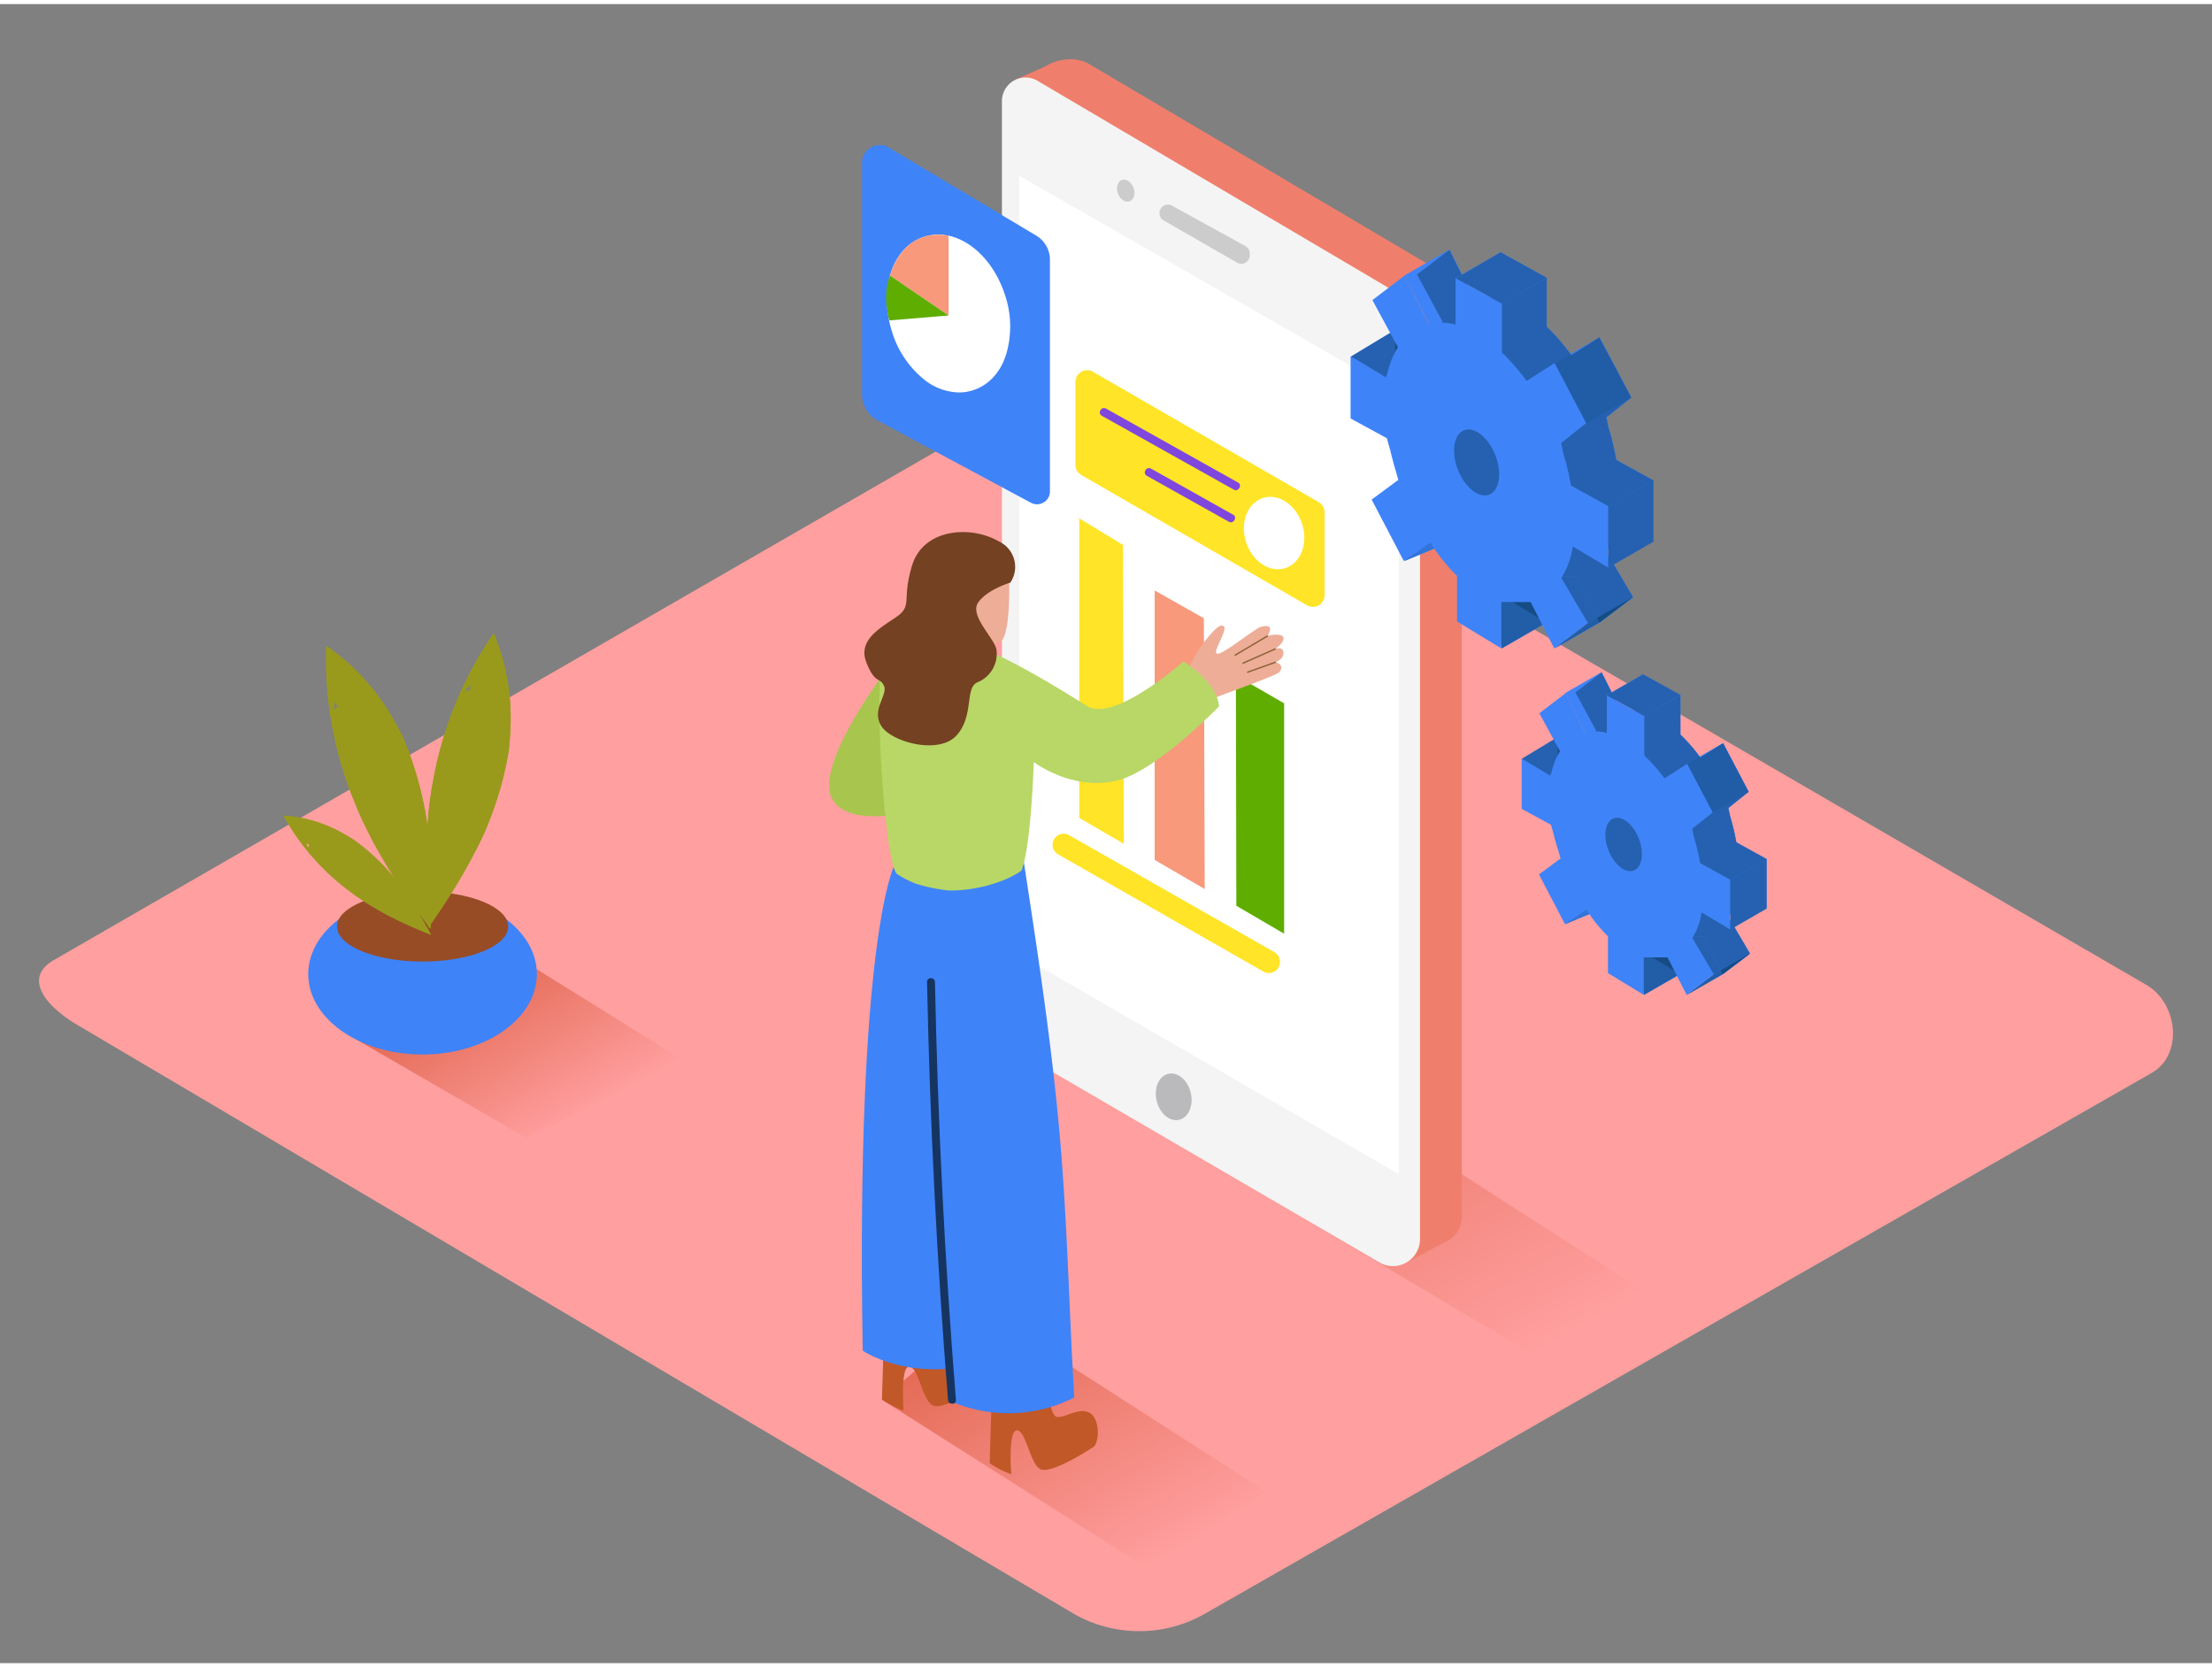 <svg id="Layer_2" data-name="Layer 2" xmlns="http://www.w3.org/2000/svg"
    xmlns:xlink="http://www.w3.org/1999/xlink" viewBox="0 0 400 300" width="406" height="306"
    class="illustration styles_illustrationTablet__1DWOa">
    <rect x="0" y="0" width="400" height="300" fill="#808080" stroke="none"/>
    <defs>
        <linearGradient id="linear-gradient" x1="268.38" y1="249.8" x2="225.92" y2="177.01"
            gradientUnits="userSpaceOnUse">
            <stop offset="0" stop-color="#ff9f9f"></stop>
            <stop offset="1" stop-color="#e36953"></stop>
        </linearGradient>
        <linearGradient id="linear-gradient-2" x1="207.38" y1="283.23" x2="179.52" y2="235.47"
            xlink:href="#linear-gradient"></linearGradient>
        <linearGradient id="linear-gradient-3" x1="102.12" y1="203.14" x2="85.73" y2="175.02"
            xlink:href="#linear-gradient"></linearGradient>
    </defs>
    <title>PP</title>
    <path
        d="M194.28,291.14,14.56,184.93C8.84,181.71,3.93,176.44,9.51,173L189.88,69c2.71-1.68,6.82-2.78,9.57-1.18L388.11,177.34c5.72,3.32,6.75,12.6,1,15.93L218,291A23.9,23.9,0,0,1,194.28,291.14Z"
        fill="#ff9f9f"></path>
    <polyline points="199.19 197.73 277.56 244.44 297.23 232.72 217.83 181.72"
        fill="url(#linear-gradient)"></polyline>
    <polyline points="159.43 252.33 207.76 283.01 229.04 269.06 178.07 236.32"
        fill="url(#linear-gradient-2)"></polyline>
    <polyline points="64.61 187.34 95.25 205.06 123.24 190.81 92.34 171.59"
        fill="url(#linear-gradient-3)"></polyline>
    <ellipse cx="76.41" cy="175.4" rx="20.67" ry="14.55" fill="#3F83F8"></ellipse>
    <ellipse cx="76.42" cy="166.8" rx="15.48" ry="6.34" fill="#974c26"></ellipse>
    <path
        d="M77.45,167c1.22-1.71,2.44-3.5,3.72-5.51,1.64-2.57,3.17-5.2,4.57-7.9a52.16,52.16,0,0,0,3.34-7.48,62.46,62.46,0,0,0,2.45-8.58c.16-.76.29-1.53.43-2.3.06-.36.07-.31.07-.26s0-.25.05-.67c.14-1.57.24-3.13.26-4.7a39.52,39.52,0,0,0-3.07-15.83,68.24,68.24,0,0,0-11,27q-.16.87-.3,1.74s-.16,1.06-.22,1.48-.15,1.34-.17,1.46q-.11,1.11-.2,2.22c-.23,2.85-.33,5.71-.32,8.57C77,159.81,77.17,163.39,77.45,167ZM84,124.23q.56-.64,1.16-1.24h0a2.57,2.57,0,0,0-.07,1.11A3.54,3.54,0,0,0,84,124.23Z"
        fill="#999a1c"></path>
    <path
        d="M77.84,167.21c.1-2.09.16-4.27.15-6.64,0-3-.14-6.09-.42-9.12a52.16,52.16,0,0,0-1.23-8.1,62.46,62.46,0,0,0-2.58-8.54c-.28-.73-.58-1.45-.89-2.17-.14-.33-.11-.3-.09-.26l-.31-.59c-.73-1.39-1.48-2.76-2.32-4.09A39.52,39.52,0,0,0,59,116.06a68.24,68.24,0,0,0,5.31,28.71q.33.82.68,1.63l.62,1.37.65,1.32q.5,1,1,2c1.35,2.52,2.81,5,4.36,7.39C73.6,161.45,75.68,164.36,77.84,167.21Zm-17.55-39.5q.13-.84.3-1.67h0a2.58,2.58,0,0,0,.54,1A3.54,3.54,0,0,0,60.29,127.71Z"
        fill="#999a1c"></path>
    <path
        d="M77.94,168.3c-.62-1.16-1.29-2.35-2.06-3.63-1-1.64-2-3.24-3.17-4.79a32.8,32.8,0,0,0-3.28-4,39.28,39.28,0,0,0-4.15-3.78c-.39-.3-.78-.59-1.18-.88-.18-.13-.16-.13-.13-.11l-.36-.22c-.84-.51-1.69-1-2.57-1.46a24.85,24.85,0,0,0-9.78-2.69A42.92,42.92,0,0,0,63.4,160.55l.89.66.77.54.78.5L67,163q2.31,1.39,4.74,2.58C73.79,166.57,75.86,167.47,77.94,168.3ZM55.72,152.65q-.2-.5-.38-1h0a1.62,1.62,0,0,0,.6.35A2.23,2.23,0,0,0,55.72,152.65Z"
        fill="#999a1c"></path>
    <path
        d="M77.45,167c1.22-1.71,2.44-3.5,3.72-5.51,1.64-2.57,3.17-5.2,4.57-7.9a52.16,52.16,0,0,0,3.34-7.48,62.46,62.46,0,0,0,2.45-8.58c.16-.76.29-1.53.43-2.3.06-.36.07-.31.07-.26s0-.25.05-.67c.14-1.57.24-3.13.26-4.7a39.52,39.52,0,0,0-3.07-15.83,68.24,68.24,0,0,0-11,27q-.16.87-.3,1.74s-.16,1.06-.22,1.48-.15,1.34-.17,1.46q-.11,1.11-.2,2.22c-.23,2.85-.33,5.71-.32,8.57C77,159.81,77.17,163.39,77.45,167ZM84,124.23q.56-.64,1.16-1.24h0a2.57,2.57,0,0,0-.07,1.11A3.54,3.54,0,0,0,84,124.23Z"
        fill="#999a1c"></path>
    <path
        d="M77.84,167.21c.1-2.09.16-4.27.15-6.64,0-3-.14-6.09-.42-9.12a52.16,52.16,0,0,0-1.23-8.1,62.46,62.46,0,0,0-2.58-8.54c-.28-.73-.58-1.45-.89-2.17-.14-.33-.11-.3-.09-.26l-.31-.59c-.73-1.39-1.48-2.76-2.32-4.09A39.52,39.52,0,0,0,59,116.06a68.24,68.24,0,0,0,5.31,28.71q.33.82.68,1.63l.62,1.37.65,1.32q.5,1,1,2c1.35,2.52,2.81,5,4.36,7.39C73.6,161.45,75.68,164.36,77.84,167.21Zm-17.55-39.5q.13-.84.3-1.67h0a2.58,2.58,0,0,0,.54,1A3.54,3.54,0,0,0,60.29,127.71Z"
        fill="#999a1c"></path>
    <path
        d="M77.94,168.3c-.62-1.16-1.29-2.35-2.06-3.63-1-1.64-2-3.24-3.17-4.79a32.8,32.8,0,0,0-3.28-4,39.28,39.28,0,0,0-4.15-3.78c-.39-.3-.78-.59-1.18-.88-.18-.13-.16-.13-.13-.11l-.36-.22c-.84-.51-1.69-1-2.57-1.46a24.85,24.85,0,0,0-9.78-2.69A42.92,42.92,0,0,0,63.4,160.55l.89.66.77.54.78.5L67,163q2.31,1.39,4.74,2.58C73.79,166.57,75.86,167.47,77.94,168.3ZM55.72,152.65q-.2-.5-.38-1h0a1.62,1.62,0,0,0,.6.35A2.23,2.23,0,0,0,55.72,152.65Z"
        fill="#999a1c"></path>
    <polyline points="190.9 10.44 183.65 13.65 190.62 16.71 192.3 13.11" fill="#ef7f6c"></polyline>
    <path
        d="M257,223.55l-60.26-35.12a16.07,16.07,0,0,1-8-13.88L186.81,15c0-4.19,6.5-6.31,10.1-4.19l62.35,36.82a10.33,10.33,0,0,1,5.08,8.89V219.33A4.88,4.88,0,0,1,257,223.55Z"
        fill="#ef7f6c"></path>
    <polyline points="261.82 223.59 253.94 227.76 254.86 222.26 260.33 221.28" fill="#ef7f6c"></polyline>
    <path
        d="M249.44,227.54l-60.26-35.12a16.07,16.07,0,0,1-8-13.88v-161a4.27,4.27,0,0,1,6.44-3.67L251.7,51.67a10.33,10.33,0,0,1,5.08,8.89V223.33A4.88,4.88,0,0,1,249.44,227.54Z"
        fill="#f4f4f4"></path>
    <polygon points="252.96 70.4 184.3 31.03 184.3 171.9 252.96 211.59 252.96 70.4" fill="#fff"></polygon>
    <ellipse cx="212.23" cy="197.61" rx="3.17" ry="4.27"
        transform="translate(-40.08 54.68) rotate(-13.43)" fill="#bababc"></ellipse>
    <path
        d="M209.67,37.8h0a1.53,1.53,0,0,0,.77,1.33l13.26,7.62a1.53,1.53,0,0,0,2.3-1.33V45.1a1.53,1.53,0,0,0-.79-1.34l-13.26-7.3A1.53,1.53,0,0,0,209.67,37.8Z"
        fill="#ccc"></path>
    <ellipse cx="203.57" cy="33.75" rx="1.5" ry="2.05"
        transform="translate(0.94 72.75) rotate(-20.31)" fill="#ccc"></ellipse>
    <path d="M289.52,110.05c-.11.21-.64,2.23-1.06,1.81s-2.65.54-2.65.54l-6.23-7.92.83-2.59H286"
        fill="#3F83F8"></path>
    <path
        d="M259.43,75.91l-.59-2.06-6.55-3.57V59.13c0-.22,6.34,3.72,6.34,3.72l.3-.62a15,15,0,0,1,1.92-4.82l-4.61-8.52,5.86-4.45,4.38,8.78,0,0a10,10,0,0,1,4.83.09V44.89l8.38,4.65v8.81a37.08,37.08,0,0,1,4.47,5.15l5.05-3.23L295,71.14l-4.52,3.6.39,1.82a49.78,49.78,0,0,1,1.4,5.87l6.72,3.7V97.24l-6.4-3.82a14.4,14.4,0,0,1-2.07,5.7l4.8,8.14-6.08,4.6-4.27-8.38h-5.31v8.38l-8-4.87V98.75a33,33,0,0,1-4.83-6L262,96.06,256.18,85,261,81.41l-.47-1.66C260.09,78.46,259.73,77.18,259.43,75.91Z"
        fill="#3F83F8"></path>
    <polyline points="244.23 63.77 251.65 59.29 253.49 62.03 250.63 68.03" fill="#3F83F8"></polyline>
    <polyline points="253.93 100.71 259.41 98.43 259.41 95.11" fill="#3F83F8"></polyline>
    <polygon points="271.56 116.5 279.61 111.86 277.57 105.77 270.32 107.9 271.56 116.5"
        fill="#3F83F8"></polygon>
    <polygon points="262.09 44.43 254.03 49.08 258.46 57.88 263.29 57.97 264.41 49.08 262.09 44.43"
        fill="#3F83F8"></polygon>
    <ellipse cx="267.02" cy="82.87" rx="3.63" ry="6.25"
        transform="translate(-11.81 103.4) rotate(-21.45)" fill="#3F83F8"></ellipse>
    <polygon points="279.72 49.54 271.67 54.18 263.29 49.53 271.34 44.89 279.72 49.54"
        fill="#3F83F8"></polygon>
    <polygon points="281.19 64.92 289.25 60.28 294.95 71.14 286.9 75.78 281.19 64.92" fill="#3F83F8"></polygon>
    <polygon points="295.27 107.26 287.22 111.9 281.14 116.5 289.19 111.86 295.27 107.26"
        fill="#3F83F8"></polygon>
    <path d="M289.52,110.05c-.11.21-.64,2.23-1.06,1.81s-2.65.54-2.65.54l-6.23-7.92.83-2.59H286"
        fill="#053855" opacity="0.44"></path>
    <path
        d="M259.43,75.91l-.59-2.06-6.55-3.57V59.13c0-.22,6.34,3.72,6.34,3.72l.3-.62a15,15,0,0,1,1.92-4.82l-4.61-8.52,5.86-4.45,4.38,8.78,0,0a10,10,0,0,1,4.83.09V44.89l8.38,4.65v8.81a37.08,37.08,0,0,1,4.47,5.15l5.05-3.23L295,71.14l-4.52,3.6.39,1.82a49.78,49.78,0,0,1,1.4,5.87l6.72,3.7V97.24l-6.4-3.82a14.4,14.4,0,0,1-2.07,5.7l4.8,8.14-6.08,4.6-4.27-8.38h-5.31v8.38l-8-4.87V98.75a33,33,0,0,1-4.83-6L262,96.06,256.18,85,261,81.41l-.47-1.66C260.09,78.46,259.73,77.18,259.43,75.91Z"
        fill="#3F83F8"></path>
    <polyline points="244.23 63.77 251.65 59.29 253.49 62.03 250.63 68.03" fill="#053855"
        opacity="0.44"></polyline>
    <polyline points="253.93 100.71 259.41 98.43 259.41 95.11" fill="#3F83F8"></polyline>
    <polygon points="271.56 116.5 279.61 111.86 277.57 105.77 270.32 107.9 271.56 116.5"
        fill="#3F83F8"></polygon>
    <polygon points="262.09 44.43 254.03 49.08 258.46 57.88 263.29 57.97 264.41 49.08 262.09 44.43"
        fill="#3F83F8"></polygon>
    <ellipse cx="267.02" cy="82.87" rx="3.63" ry="6.25"
        transform="translate(-11.81 103.4) rotate(-21.45)" fill="#3F83F8"></ellipse>
    <polygon points="281.19 64.92 289.25 60.28 294.95 71.14 286.9 75.78 281.19 64.92" fill="#3F83F8"></polygon>
    <polygon points="295.27 107.26 287.22 111.9 281.14 116.5 289.19 111.86 295.27 107.26"
        fill="#3F83F8"></polygon>
    <path
        d="M259.43,75.91l-.59-2.06-6.55-3.57V59.13c0-.22,6.34,3.72,6.34,3.72l.3-.62a15,15,0,0,1,1.92-4.82l-4.61-8.52,5.86-4.45,4.38,8.78,0,0a10,10,0,0,1,4.83.09V44.89l8.38,4.65v8.81a37.08,37.08,0,0,1,4.47,5.15l5.05-3.23L295,71.14l-4.52,3.6.39,1.82a49.78,49.78,0,0,1,1.4,5.87l6.72,3.7V97.24l-6.4-3.82a14.4,14.4,0,0,1-2.07,5.7l4.8,8.14-6.08,4.6-4.27-8.38h-5.31v8.38l-8-4.87V98.75a33,33,0,0,1-4.83-6L262,96.06,256.18,85,261,81.41l-.47-1.66C260.09,78.46,259.73,77.18,259.43,75.91Z"
        fill="#053855" opacity="0.44"></path>
    <polyline points="253.93 100.71 259.41 98.43 259.41 95.11" fill="#053855" opacity="0.1"></polyline>
    <polygon points="271.56 116.5 279.61 111.86 277.57 105.77 270.32 107.9 271.56 116.5"
        fill="#053855" opacity="0.1"></polygon>
    <ellipse cx="267.02" cy="82.87" rx="3.63" ry="6.25"
        transform="translate(-11.81 103.4) rotate(-21.45)" fill="#053855" opacity="0.1"></ellipse>
    <polygon points="281.19 64.92 289.25 60.28 294.95 71.14 286.9 75.78 281.19 64.92" fill="#053855"
        opacity="0.1"></polygon>
    <polygon points="295.27 107.26 287.22 111.9 281.14 116.5 289.19 111.86 295.27 107.26"
        fill="#053855" opacity="0.1"></polygon>
    <polyline points="253.93 100.71 259.41 98.43 259.41 95.11" fill="#053855" opacity="0.1"></polyline>
    <polygon points="271.56 116.5 279.61 111.86 277.57 105.77 270.32 107.9 271.56 116.5"
        fill="#053855" opacity="0.44"></polygon>
    <path
        d="M251.37,80.56l-.59-2.06-6.55-3.57V63.77c0-.22,6.34,3.72,6.34,3.72l.3-.62a15,15,0,0,1,1.92-4.82l-4.61-8.52L254,49.08l4.38,8.78,0,0a10,10,0,0,1,4.83.09V49.54l8.38,4.65V63a37.08,37.08,0,0,1,4.47,5.15l5.05-3.23,5.71,10.86-4.52,3.6.39,1.82a49.78,49.78,0,0,1,1.4,5.87l6.72,3.7v11.12l-6.4-3.82a14.4,14.4,0,0,1-2.07,5.7l4.8,8.14-6.08,4.6-4.27-8.38h-5.31v8.38l-8-4.87V103.4a33,33,0,0,1-4.83-6l-4.81,3.29-5.8-11.09,4.82-3.56-.47-1.66C252,83.1,251.67,81.82,251.37,80.56Z"
        fill="#3F83F8"></path>
    <ellipse cx="267.02" cy="82.87" rx="3.63" ry="6.25"
        transform="translate(-11.81 103.4) rotate(-21.45)" fill="#053855" opacity="0.44"></ellipse>
    <polygon points="295.27 107.26 287.22 111.9 281.14 116.5 289.19 111.86 295.27 107.26"
        fill="#053855" opacity="0.44"></polygon>
    <polygon points="279.72 49.54 271.67 54.18 263.29 49.53 271.34 44.89 279.72 49.54"
        fill="#3F83F8"></polygon>
    <polygon points="279.72 49.51 271.69 54.18 263.29 49.57 271.33 44.89 279.72 49.51"
        fill="#053855" opacity="0.44"></polygon>
    <polygon points="298.94 86.12 290.89 90.77 290.89 101.88 298.94 97.24 298.94 86.12"
        fill="#3F83F8"></polygon>
    <polygon points="298.94 86.12 290.89 90.77 290.89 101.88 298.94 97.24 298.94 86.12"
        fill="#053855" opacity="0.44"></polygon>
    <polygon points="232.21 126.44 232.21 168.1 223.57 163.05 223.49 121.41 232.21 126.44"
        fill="#5fad00"></polygon>
    <polygon points="217.7 111.06 217.85 160.02 208.8 154.76 208.8 106.03 217.7 111.06"
        fill="#f8997c"></polygon>
    <polygon points="203.08 97.81 203.22 151.84 195.16 147.16 195.16 92.99 203.08 97.81"
        fill="#ffe427"></polygon>
    <path
        d="M231.45,173.21v0a2,2,0,0,1-3,1.73l-37.11-21.19a2,2,0,0,1-1-1.73h0a2,2,0,0,1,3-1.73l37.11,21.14A2,2,0,0,1,231.45,173.21Z"
        fill="#ffe427"></path>
    <path
        d="M239.53,91.89v15a2.11,2.11,0,0,1-3.16,1.83L195.53,85.15a2.11,2.11,0,0,1-1.05-1.83v-15a2.11,2.11,0,0,1,3.16-1.83l40.84,23.58A2.11,2.11,0,0,1,239.53,91.89Z"
        fill="#ffe427"></path>
    <ellipse cx="230.39" cy="95.67" rx="5.33" ry="6.66"
        transform="translate(-18.14 74.17) rotate(-17.61)" fill="#fff"></ellipse>
    <path d="M223.86,86.51,200,73.14c-.84-.47-1.6.82-.76,1.3L223.11,87.8c.84.47,1.6-.82.76-1.3Z"
        fill="#7f47dd"></path>
    <path d="M223,92.34,208.14,84c-.84-.47-1.6.82-.76,1.3l14.84,8.31c.84.47,1.6-.82.76-1.3Z"
        fill="#7f47dd"></path>
    <path
        d="M189.86,88.13V46.22a5.07,5.07,0,0,0-2.47-4.35L160.71,25.93a3.2,3.2,0,0,0-4.83,2.74V70.55a5.4,5.4,0,0,0,2.79,4.72l27.77,14.91A2.33,2.33,0,0,0,189.86,88.13Z"
        fill="#3F83F8"></path>
    <path
        d="M167.14,42.07c5.73-1.82,12.15,2.86,14.63,10.64A17.72,17.72,0,0,1,182,63.14c-1,3.41-3.21,5.79-6.08,6.7a8.27,8.27,0,0,1-2.51.39,10.38,10.38,0,0,1-6.32-2.36,17.72,17.72,0,0,1-5.8-8.67C158.85,51.41,161.41,43.89,167.14,42.07Z"
        fill="#fff"></path>
    <path d="M171.54,41.88s0,14.43,0,14.43L160.94,49.1S163,40.38,171.54,41.88Z" fill="#f8997c"></path>
    <path d="M171.54,56.31l-10.74.89s-1.35-4.64.14-8.11Z" fill="#5fad00"></path>
    <path d="M311.81,173.94c-.09.17-.52,1.8-.86,1.46s-2.15.43-2.15.43l-5-6.41.67-2.09H309"
        fill="#3F83F8"></path>
    <path
        d="M287.46,146.31l-.47-1.66-5.3-2.89v-9c0-.18,5.13,3,5.13,3l.24-.5a12.12,12.12,0,0,1,1.56-3.9l-3.73-6.89,4.74-3.61,3.55,7.11,0,0a8.07,8.07,0,0,1,3.91.07v-6.83l6.78,3.76v7.13a30,30,0,0,1,3.62,4.17l4.09-2.61,4.62,8.79-3.66,2.91.31,1.47a40.29,40.29,0,0,1,1.13,4.75l5.44,3v9l-5.18-3.09a11.66,11.66,0,0,1-1.67,4.61l3.88,6.59-4.92,3.72-3.46-6.78h-4.3v6.78l-6.47-3.94V164.8a26.74,26.74,0,0,1-3.91-4.84l-3.89,2.66-4.7-9,3.9-2.88-.38-1.35C288,148.37,287.7,147.34,287.46,146.31Z"
        fill="#3F83F8"></path>
    <polyline points="275.16 136.49 281.16 132.86 282.65 135.08 280.33 139.93" fill="#3F83F8"></polyline>
    <polyline points="283.01 166.38 287.44 164.54 287.44 161.85" fill="#3F83F8"></polyline>
    <polygon points="297.28 179.16 303.79 175.41 302.14 170.47 296.28 172.2 297.28 179.16"
        fill="#3F83F8"></polygon>
    <polygon
        points="289.61 120.84 283.1 124.59 286.67 131.72 290.58 131.79 291.49 124.59 289.61 120.84"
        fill="#3F83F8"></polygon>
    <ellipse cx="293.61" cy="151.94" rx="2.94" ry="5.06"
        transform="translate(-35.23 117.91) rotate(-21.45)" fill="#3F83F8"></ellipse>
    <polygon points="303.88 124.97 297.37 128.73 290.58 124.97 297.1 121.21 303.88 124.97"
        fill="#3F83F8"></polygon>
    <polygon points="305.08 137.42 311.59 133.66 316.21 142.45 309.69 146.21 305.08 137.42"
        fill="#3F83F8"></polygon>
    <polygon points="316.47 171.68 309.95 175.44 305.03 179.16 311.55 175.41 316.47 171.68"
        fill="#3F83F8"></polygon>
    <path d="M311.81,173.94c-.09.17-.52,1.8-.86,1.46s-2.15.43-2.15.43l-5-6.41.67-2.09H309"
        fill="#053855" opacity="0.44"></path>
    <path
        d="M287.46,146.31l-.47-1.66-5.3-2.89v-9c0-.18,5.13,3,5.13,3l.24-.5a12.12,12.12,0,0,1,1.56-3.9l-3.73-6.89,4.74-3.61,3.55,7.11,0,0a8.07,8.07,0,0,1,3.91.07v-6.83l6.78,3.76v7.13a30,30,0,0,1,3.62,4.17l4.09-2.61,4.62,8.79-3.66,2.91.31,1.47a40.29,40.29,0,0,1,1.13,4.75l5.44,3v9l-5.18-3.09a11.66,11.66,0,0,1-1.67,4.61l3.88,6.59-4.92,3.72-3.46-6.78h-4.3v6.78l-6.47-3.94V164.8a26.74,26.74,0,0,1-3.91-4.84l-3.89,2.66-4.7-9,3.9-2.88-.38-1.35C288,148.37,287.7,147.34,287.46,146.31Z"
        fill="#3F83F8"></path>
    <polyline points="275.16 136.49 281.16 132.86 282.65 135.08 280.33 139.93" fill="#053855"
        opacity="0.44"></polyline>
    <polyline points="283.01 166.38 287.44 164.54 287.44 161.85" fill="#3F83F8"></polyline>
    <polygon points="297.28 179.16 303.79 175.41 302.14 170.47 296.28 172.2 297.28 179.16"
        fill="#3F83F8"></polygon>
    <polygon
        points="289.61 120.84 283.1 124.59 286.67 131.72 290.58 131.79 291.49 124.59 289.61 120.84"
        fill="#3F83F8"></polygon>
    <ellipse cx="293.61" cy="151.94" rx="2.94" ry="5.06"
        transform="translate(-35.23 117.91) rotate(-21.45)" fill="#3F83F8"></ellipse>
    <polygon points="305.08 137.42 311.59 133.66 316.21 142.45 309.69 146.21 305.08 137.42"
        fill="#3F83F8"></polygon>
    <polygon points="316.47 171.68 309.95 175.44 305.03 179.16 311.55 175.41 316.47 171.68"
        fill="#3F83F8"></polygon>
    <path
        d="M287.46,146.31l-.47-1.66-5.3-2.89v-9c0-.18,5.13,3,5.13,3l.24-.5a12.12,12.12,0,0,1,1.56-3.9l-3.73-6.89,4.74-3.61,3.55,7.11,0,0a8.07,8.07,0,0,1,3.91.07v-6.83l6.78,3.76v7.13a30,30,0,0,1,3.62,4.17l4.09-2.61,4.62,8.79-3.66,2.91.31,1.47a40.29,40.29,0,0,1,1.13,4.75l5.44,3v9l-5.18-3.09a11.66,11.66,0,0,1-1.67,4.61l3.88,6.59-4.92,3.72-3.46-6.78h-4.3v6.78l-6.47-3.94V164.8a26.74,26.74,0,0,1-3.91-4.84l-3.89,2.66-4.7-9,3.9-2.88-.38-1.35C288,148.37,287.7,147.34,287.46,146.31Z"
        fill="#053855" opacity="0.44"></path>
    <polyline points="283.01 166.38 287.44 164.54 287.44 161.85" fill="#053855" opacity="0.1"></polyline>
    <polygon points="297.28 179.16 303.79 175.41 302.14 170.47 296.28 172.2 297.28 179.16"
        fill="#053855" opacity="0.1"></polygon>
    <ellipse cx="293.61" cy="151.94" rx="2.94" ry="5.06"
        transform="translate(-35.23 117.91) rotate(-21.45)" fill="#053855" opacity="0.1"></ellipse>
    <polygon points="305.08 137.42 311.59 133.66 316.21 142.45 309.69 146.21 305.08 137.42"
        fill="#053855" opacity="0.1"></polygon>
    <polygon points="316.47 171.68 309.95 175.44 305.03 179.16 311.55 175.41 316.47 171.68"
        fill="#053855" opacity="0.1"></polygon>
    <polyline points="283.01 166.38 287.44 164.54 287.44 161.85" fill="#053855" opacity="0.1"></polyline>
    <polygon points="297.28 179.16 303.79 175.41 302.14 170.47 296.28 172.2 297.28 179.16"
        fill="#053855" opacity="0.44"></polygon>
    <path
        d="M280.94,150.07l-.47-1.66-5.3-2.89v-9c0-.18,5.13,3,5.13,3l.24-.5a12.12,12.12,0,0,1,1.56-3.9l-3.73-6.89,4.74-3.61,3.55,7.11,0,0a8.07,8.07,0,0,1,3.91.07V125l6.78,3.76v7.13A30,30,0,0,1,301,140l4.09-2.61,4.62,8.79L306,149.12l.31,1.47a40.29,40.29,0,0,1,1.13,4.75l5.44,3v9l-5.18-3.09a11.66,11.66,0,0,1-1.67,4.61l3.88,6.59L305,179.16l-3.46-6.78h-4.3v6.78l-6.47-3.94v-6.66a26.74,26.74,0,0,1-3.91-4.84L283,166.38l-4.7-9,3.9-2.88-.38-1.35C281.48,152.13,281.18,151.09,280.94,150.07Z"
        fill="#3F83F8"></path>
    <ellipse cx="293.61" cy="151.94" rx="2.94" ry="5.06"
        transform="translate(-35.23 117.91) rotate(-21.45)" fill="#053855" opacity="0.44"></ellipse>
    <polygon points="316.47 171.68 309.95 175.44 305.03 179.16 311.55 175.41 316.47 171.68"
        fill="#053855" opacity="0.44"></polygon>
    <polygon points="303.88 124.97 297.37 128.73 290.58 124.97 297.1 121.21 303.88 124.97"
        fill="#3F83F8"></polygon>
    <polygon points="303.88 124.94 297.38 128.73 290.58 124.99 297.09 121.21 303.88 124.94"
        fill="#053855" opacity="0.44"></polygon>
    <polygon points="319.44 154.58 312.92 158.34 312.92 167.33 319.44 163.57 319.44 154.58"
        fill="#3F83F8"></polygon>
    <polygon points="319.44 154.58 312.92 158.34 312.92 167.33 319.44 163.57 319.44 154.58"
        fill="#053855" opacity="0.44"></polygon>
    <path
        d="M214.32,121.13s1.72-3.22,2.32-4.16,3.15-4.52,4.2-4.58c1.94-.12-1.62,4.51-.82,5.05s6.73-4.47,8-4.83c2.78-.78,1.21,1.63,1.21,1.63s2.35-.6,2.81.21-1.4,2.13-1.4,2.13,1.34-.5,1.44.68S230.7,119,230.7,119s1.7.42.67,1.78c-.52.69-11.64,4.51-12.77,5.12S214.32,121.13,214.32,121.13Z"
        fill="#eead97"></path>
    <line x1="229.26" y1="114.23" x2="223.27" y2="117.78" fill="none" stroke="#8c6239"
        stroke-miterlimit="10" stroke-width="0.25"></line>
    <line x1="230.67" y1="116.58" x2="224.68" y2="119.22" fill="none" stroke="#8c6239"
        stroke-miterlimit="10" stroke-width="0.25"></line>
    <line x1="230.7" y1="118.99" x2="225.52" y2="120.84" fill="none" stroke="#8c6239"
        stroke-miterlimit="10" stroke-width="0.25"></line>
    <path
        d="M177.65,243.29c-1.87-1.21-4.44.88-6,.68s-2.21-9.1-2.21-9.1l-9.4-.29-.56,17.74a16.73,16.73,0,0,0,3.91,2s-.63-8.12,1.08-7.93,2.35,6.44,4.38,7.08,8.34-3.36,9.39-4.07S179.52,244.5,177.65,243.29Z"
        fill="#c15827"></path>
    <path
        d="M197.12,254.8c-1.87-1.21-4.44.88-6,.68s-2.21-9.1-2.21-9.1l-9.39-.29-.56,17.75a16.77,16.77,0,0,0,3.9,2s-.63-8.12,1.08-7.93,2.35,6.44,4.38,7.08,8.34-3.36,9.39-4.07S199,256,197.12,254.8Z"
        fill="#c15827"></path>
    <path
        d="M161.72,155.76s-7,13.33-5.71,87.74c0,0,7.76,5.36,20,2.56,0,0,.44-86.76-.8-89.89S161.72,155.76,161.72,155.76Z"
        fill="#3F83F8"></path>
    <path
        d="M185,154.19c2.63,17.19,5.29,34.4,6.75,51.73,1.25,14.77,1.57,29.63,2.42,44.43l.09,1.62a26.29,26.29,0,0,1-22.74.5s-3.32-72.25-3-82.13.81-21.34,6.31-22.89S185,154.19,185,154.19Z"
        fill="#3F83F8"></path>
    <path d="M161.1,119.27S147,137.5,150.47,143.71s18.12,1.35,18.12,1.35" fill="#a8c64e"></path>
    <path
        d="M214,118.87S201.5,130,196.57,126.93C178.82,115.72,175,115.78,175,115.78s-13.23-4.27-15.19,1.44.16,37.52,2.31,40l.12.11a18.27,18.27,0,0,0,3.44,1.75,31.23,31.23,0,0,0,5.7,1.19c4.11.17,10-1.18,13.35-3.59,1.74-4.47,2.21-19.62,2.21-19.62s7.12,5.41,15.22,3.3c7.2-1.88,18.26-13.35,18.26-13.35C220.15,122.56,214,118.87,214,118.87Z"
        fill="#b8d766"></path>
    <path
        d="M182.48,103.29s.45,12-1.93,12.16-6.95-1-6.93-3.36,0-7.73,2.17-8.49S181.39,101.14,182.48,103.29Z"
        fill="#eead97"></path>
    <path
        d="M182.7,104.62a5.08,5.08,0,0,0-2.08-7.46c-5.09-2.95-13.59-2.33-15.66,4.27-1.95,6.22.14,7.34-2.86,9.39s-7,4.2-5.44,8.21,2.46,2.6,3.19,4.26-2.29,4.26-.52,7.2,10.41,5.32,13.64,1.76,1.44-8.65,3.81-9.62a5.58,5.58,0,0,0,3.41-5.94c-.52-2.23-5-6.2-3.25-8.56S182.7,104.62,182.7,104.62Z"
        fill="#744122"></path>
    <path
        d="M169.07,176.85c0-.9-1.45-1-1.43,0q.77,37.83,3.79,75.56c.07.89,1.5.95,1.43,0Q169.84,214.69,169.07,176.85Z"
        fill="#163460"></path>
</svg>